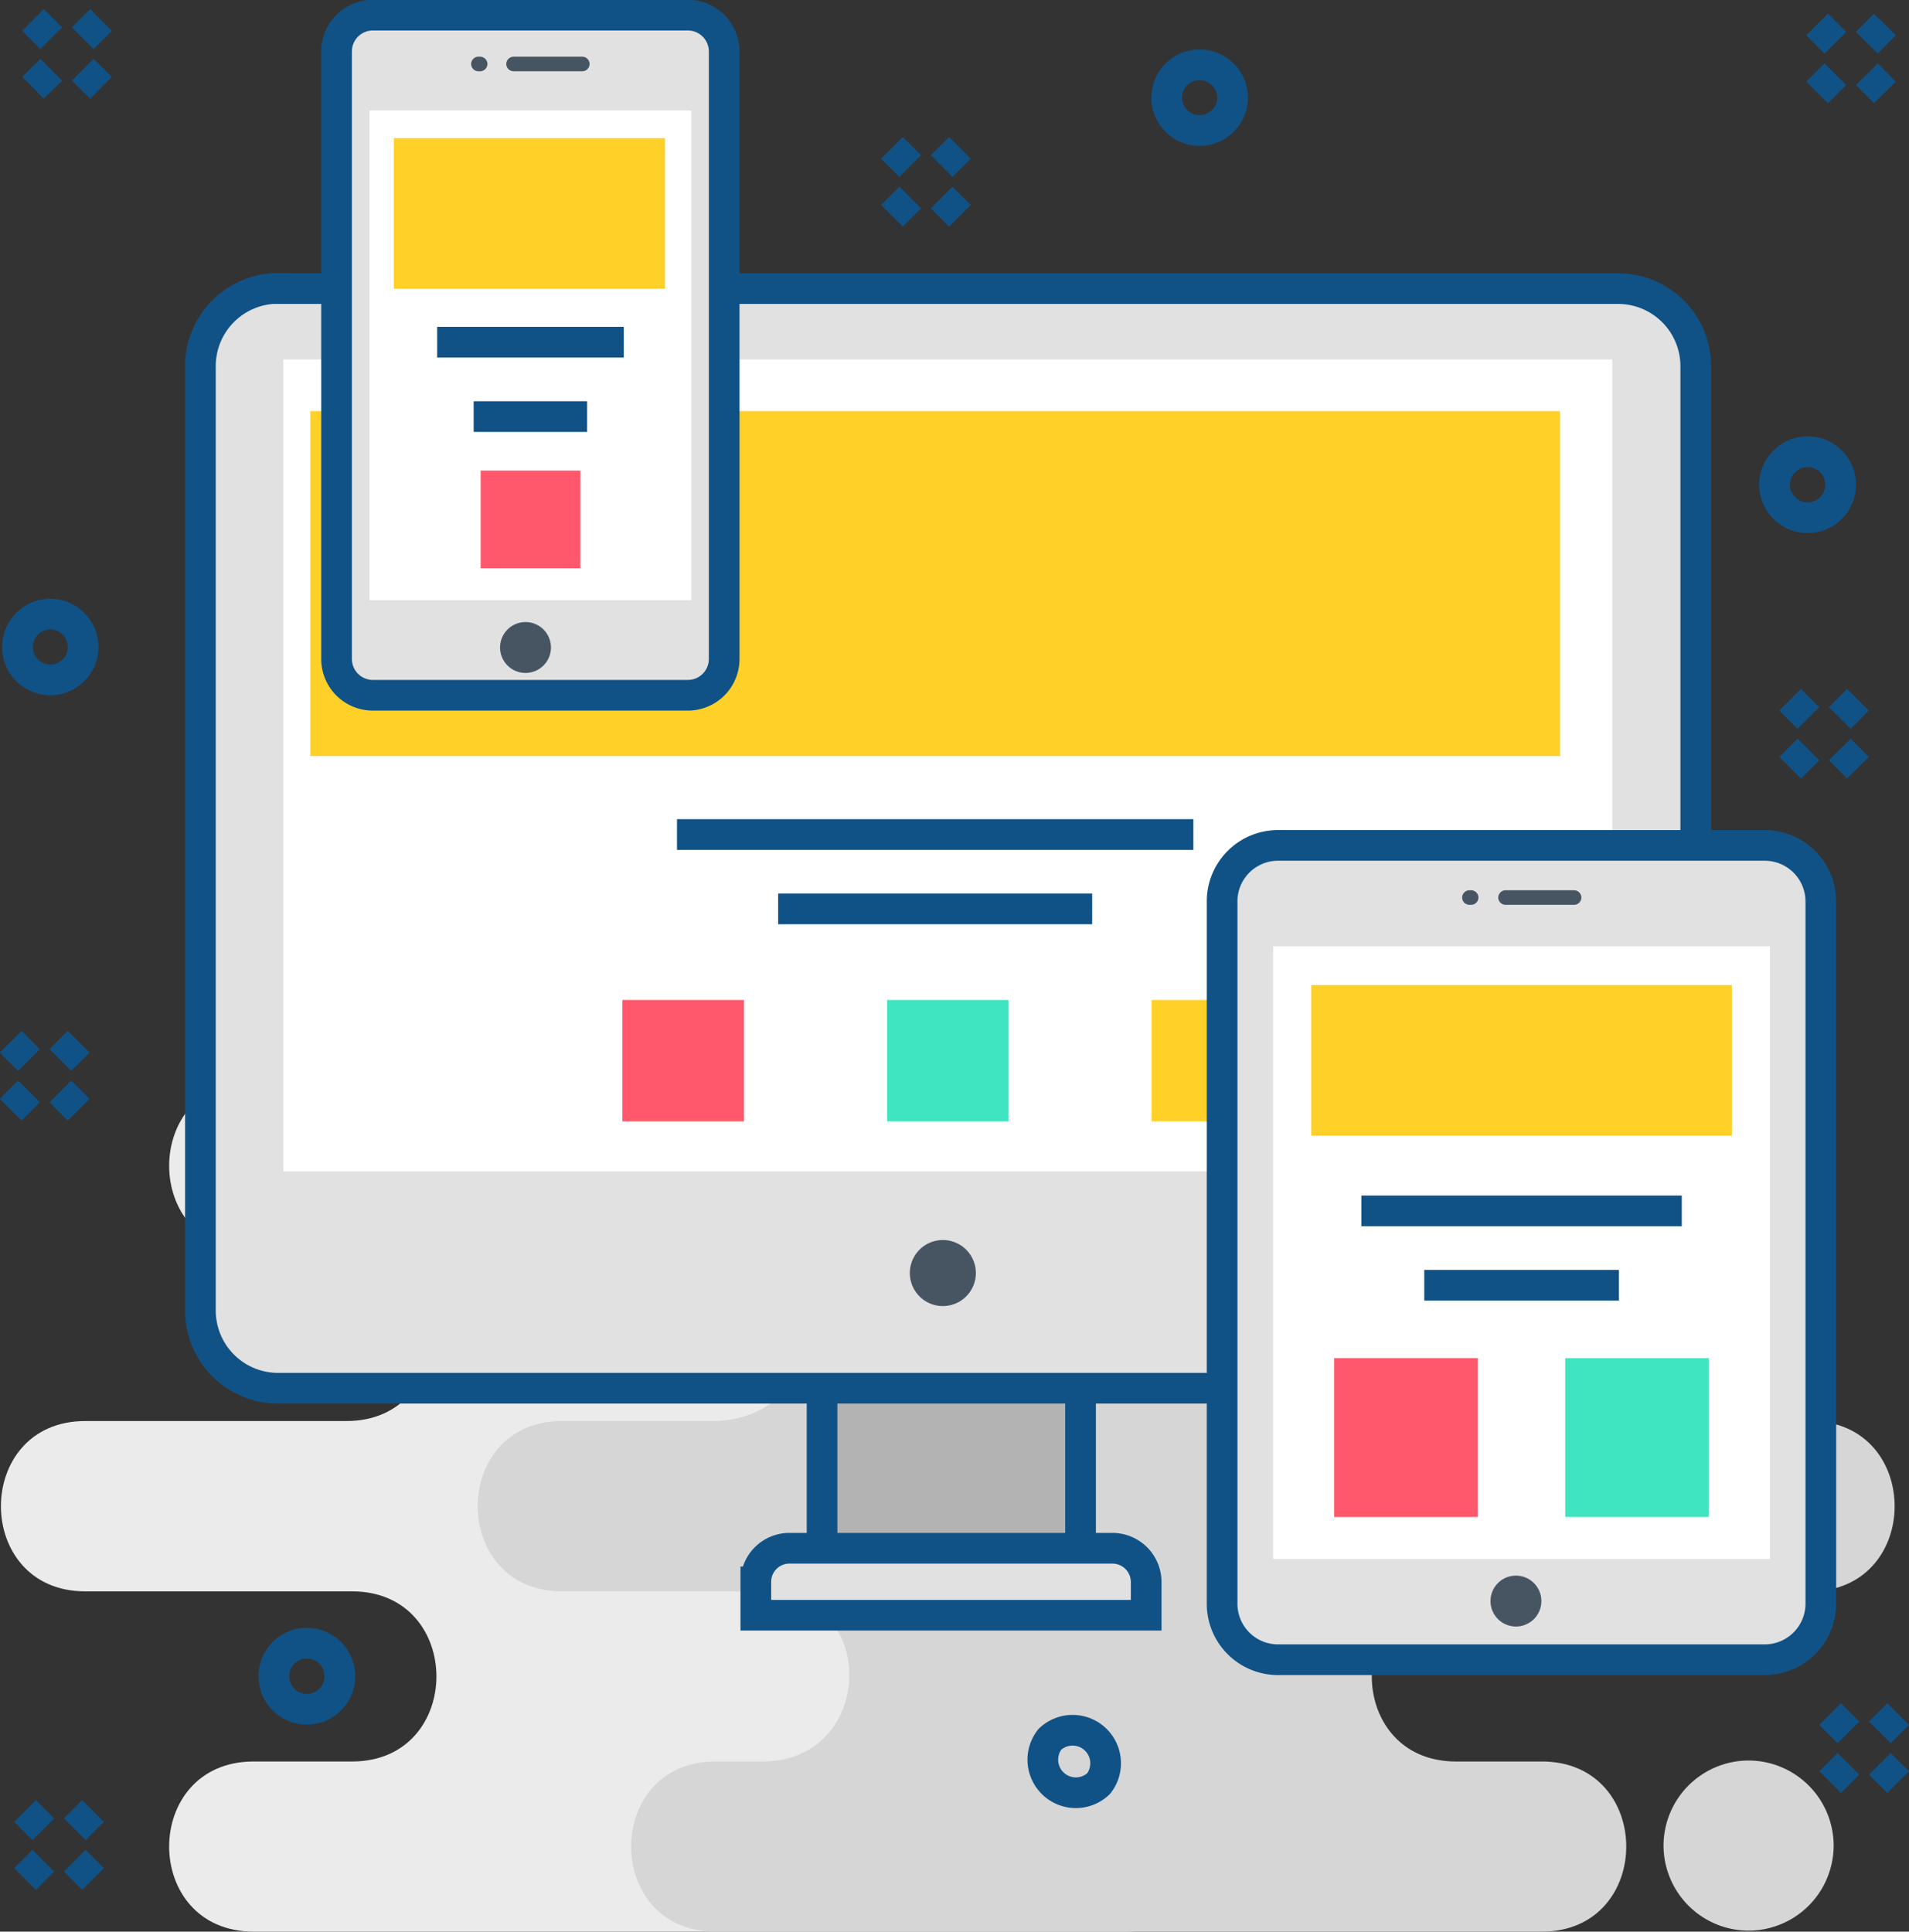 <svg id="Layer_1" data-name="Layer 1" xmlns="http://www.w3.org/2000/svg" viewBox="0 0 98.3 99.46"><rect x="0" y="0" width="98.3" height="99.46" fill="#333333" stroke="none"/><defs><style>.cls-1{fill:#ebebeb;}.cls-1,.cls-10,.cls-11,.cls-12,.cls-2,.cls-4,.cls-5,.cls-8,.cls-9{fill-rule:evenodd;}.cls-2{fill:#d6d6d6;}.cls-13,.cls-14,.cls-15,.cls-16,.cls-17,.cls-18,.cls-19,.cls-20,.cls-21,.cls-3,.cls-6,.cls-7{fill:none;stroke:#105286;stroke-miterlimit:2.61;}.cls-3{stroke-width:1.58px;}.cls-4{fill:#b3b3b3;}.cls-5{fill:#e1e1e1;}.cls-6{stroke-width:1.58px;}.cls-7{stroke-width:1.58px;}.cls-8{fill:#475563;}.cls-9{fill:#fff;}.cls-10{fill:#ff576b;}.cls-11{fill:#3fe4c0;}.cls-12{fill:#ffd027;}.cls-13{stroke-width:1.58px;}.cls-14{stroke-width:1.58px;}.cls-15{stroke-width:1.58px;}.cls-16{stroke-width:1.58px;}.cls-17{stroke-width:1.58px;}.cls-18{stroke-width:1.58px;}.cls-19{stroke-width:1.58px;}.cls-20{stroke-width:1.58px;}.cls-21{stroke-width:1.58px;}</style></defs><path class="cls-1" d="M433,525.67h5.07c5.79,0,5.79-8.76,0-8.76H424.33c-5.79,0-5.79-8.77,0-8.77h13.45c5.79,0,5.79-8.76,0-8.76H433c-5.8,0-5.8-8.76,0-8.76h45.66c5.79,0,5.79,8.76,0,8.76h-2.42c-5.79,0-5.79,8.76,0,8.76h6.59c5.79,0,5.79,8.77,0,8.77h-6.87c-5.79,0-5.79,8.76,0,8.76H478c5.8,0,5.8,8.76,0,8.76H433c-5.8,0-5.8-8.76,0-8.76Z" transform="translate(-419.94 -434.97)"/><path class="cls-2" d="M459.21,490.62h45.12c5.79,0,5.79,8.76,0,8.76h-4.5c-6.13,0-6.67,8.76.67,8.76h12.65c5.8,0,5.8,8.77,0,8.77H494.92c-5.79,0-5.79,8.76,0,8.76h4.41c5.8,0,5.8,8.76,0,8.76H456.79c-5.8,0-5.8-8.76,0-8.76h2.42c5.83,0,6.07-8.76,0-8.76H448.89c-5.8,0-5.8-8.77,0-8.77h7.48c6.41.2,7.17-8.76,0-8.76H451.8c-5.8,0-5.8-8.76,0-8.76Zm50.77,35h0a4.39,4.39,0,0,0-4.38,4.38h0a4.39,4.39,0,0,0,4.38,4.38h0a4.39,4.39,0,0,0,4.38-4.38h0a4.39,4.39,0,0,0-4.38-4.38Z" transform="translate(-419.94 -434.97)"/><path class="cls-3" d="M421.23,528.22l.94.94m2.56-.94-.94.94m-1.62,1.62-.94.94m2.56-.94.94.94" transform="translate(-419.94 -434.97)"/><polygon class="cls-4" points="42.33 71.46 55.65 71.46 55.65 79.72 42.33 79.72 42.33 71.46 42.33 71.46"/><path class="cls-5" d="M460.6,514.69h16.65a1.74,1.74,0,0,1,1.73,1.73v1.72h-20.1v-1.72a1.73,1.73,0,0,1,1.72-1.73Z" transform="translate(-419.94 -434.97)"/><path class="cls-6" d="M462.27,514.69v-8.26m13.31,0v8.26m-15,0h16.65a1.74,1.74,0,0,1,1.73,1.73v1.72h-20.1v-1.72a1.73,1.73,0,0,1,1.72-1.73Z" transform="translate(-419.94 -434.97)"/><path class="cls-5" d="M434.26,449.83h69a4,4,0,0,1,4,4v48.62a4,4,0,0,1-4,4h-69a4,4,0,0,1-4-4V453.82a4,4,0,0,1,4-4Z" transform="translate(-419.94 -434.97)"/><path class="cls-7" d="M434.26,449.83h69a4,4,0,0,1,4,4v48.62a4,4,0,0,1-4,4h-69a4,4,0,0,1-4-4V453.82a4,4,0,0,1,4-4Z" transform="translate(-419.94 -434.97)"/><path class="cls-8" d="M468.5,498.82a1.7,1.7,0,1,1-1.71,1.7,1.7,1.7,0,0,1,1.71-1.7Z" transform="translate(-419.94 -434.97)"/><polygon class="cls-9" points="14.59 18.51 83.02 18.51 83.02 60.31 14.59 60.31 14.59 18.51 14.59 18.51"/><polygon class="cls-10" points="32.05 51.49 38.31 51.49 38.31 57.74 32.05 57.74 32.05 51.49 32.05 51.49"/><polygon class="cls-11" points="45.68 51.49 51.93 51.49 51.93 57.74 45.68 57.74 45.68 51.49 45.68 51.49"/><polygon class="cls-12" points="59.3 51.49 65.56 51.49 65.56 57.74 59.3 57.74 59.3 51.49 59.3 51.49"/><polygon class="cls-12" points="15.98 21.17 80.33 21.17 80.33 38.93 15.98 38.93 15.98 21.17 15.98 21.17"/><path class="cls-5" d="M439.13,435.75h16.24a1.87,1.87,0,0,1,1.86,1.87v31.29a1.87,1.87,0,0,1-1.86,1.86H439.13a1.87,1.87,0,0,1-1.86-1.86V437.62a1.87,1.87,0,0,1,1.86-1.87Z" transform="translate(-419.94 -434.97)"/><polygon class="cls-9" points="19.03 5.69 35.6 5.69 35.6 30.9 19.03 30.9 19.03 5.69 19.03 5.69"/><path class="cls-13" d="M439.13,435.75h16.24a1.87,1.87,0,0,1,1.86,1.87v31.29a1.87,1.87,0,0,1-1.86,1.86H439.13a1.87,1.87,0,0,1-1.86-1.86V437.62a1.87,1.87,0,0,1,1.86-1.87Z" transform="translate(-419.94 -434.97)"/><path class="cls-8" d="M447,467a1.31,1.31,0,1,1-1.31,1.31A1.31,1.31,0,0,1,447,467Z" transform="translate(-419.94 -434.97)"/><path class="cls-8" d="M446.39,437.89h3.53a.38.38,0,0,1,.38.38h0a.38.38,0,0,1-.38.37h-3.53a.38.38,0,0,1-.38-.37h0a.38.38,0,0,1,.38-.38Zm-1.82,0h.09a.38.38,0,0,1,.38.38h0a.38.38,0,0,1-.38.37h-.09a.38.38,0,0,1-.37-.37h0a.38.38,0,0,1,.37-.38Z" transform="translate(-419.94 -434.97)"/><path class="cls-5" d="M485.74,478.5h25.08a2.89,2.89,0,0,1,2.88,2.87v36.19a2.89,2.89,0,0,1-2.88,2.87H485.74a2.88,2.88,0,0,1-2.87-2.87V481.37a2.88,2.88,0,0,1,2.87-2.87Z" transform="translate(-419.94 -434.97)"/><polygon class="cls-9" points="65.56 48.73 91.14 48.73 91.14 80.27 65.56 80.27 65.56 48.73 65.56 48.73"/><path class="cls-14" d="M485.74,478.5h25.08a2.89,2.89,0,0,1,2.88,2.87v36.19a2.89,2.89,0,0,1-2.88,2.87H485.74a2.88,2.88,0,0,1-2.87-2.87V481.37a2.88,2.88,0,0,1,2.87-2.87Z" transform="translate(-419.94 -434.97)"/><path class="cls-8" d="M498,516.1a1.31,1.31,0,1,1-1.31,1.31A1.31,1.31,0,0,1,498,516.1Z" transform="translate(-419.94 -434.97)"/><path class="cls-8" d="M497.42,480.81H501a.38.38,0,0,1,.37.38h0a.38.38,0,0,1-.37.37h-3.54a.38.38,0,0,1-.37-.37h0a.38.38,0,0,1,.37-.38Zm-1.81,0h.09a.38.38,0,0,1,.37.38h0a.38.38,0,0,1-.37.37h-.09a.38.38,0,0,1-.38-.37h0a.38.38,0,0,1,.38-.38Z" transform="translate(-419.94 -434.97)"/><polygon class="cls-12" points="20.28 7.11 34.24 7.11 34.24 14.87 20.28 14.87 20.28 7.11 20.28 7.11"/><polygon class="cls-10" points="24.75 24.23 29.88 24.23 29.88 29.26 24.75 29.26 24.75 24.23 24.75 24.23"/><polygon class="cls-10" points="68.7 69.93 76.1 69.93 76.1 78.11 68.7 78.11 68.7 69.93 68.7 69.93"/><polygon class="cls-11" points="80.6 69.93 87.99 69.93 87.99 78.11 80.6 78.11 80.6 69.93 80.6 69.93"/><polygon class="cls-12" points="67.52 50.72 89.18 50.72 89.18 58.48 67.52 58.48 67.52 50.72 67.52 50.72"/><line class="cls-15" x1="34.86" y1="42.97" x2="61.45" y2="42.97"/><line class="cls-16" x1="40.07" y1="46.8" x2="56.24" y2="46.8"/><line class="cls-17" x1="22.51" y1="17.62" x2="32.12" y2="17.62"/><line class="cls-18" x1="24.39" y1="21.45" x2="30.23" y2="21.45"/><line class="cls-19" x1="70.1" y1="62.35" x2="86.6" y2="62.35"/><line class="cls-20" x1="73.34" y1="66.18" x2="83.36" y2="66.18"/><path class="cls-3" d="M513.51,436.23l.94.94m2.55-.94-.93.94m-1.62,1.62-.94.94m2.56-.94.93.94M421.64,436l.94.94m2.56-.94-.94.94m-1.62,1.62-.94.93m2.56-.93.94.93" transform="translate(-419.94 -434.97)"/><path class="cls-21" d="M480.46,438.86a1.69,1.69,0,0,1,2.39-.11,1.67,1.67,0,0,1,.11,2.39,1.69,1.69,0,1,1-2.5-2.28Zm31.3,19.93a1.7,1.7,0,1,1,.11,2.39,1.69,1.69,0,0,1-.11-2.39Zm-77.28,61.35a1.7,1.7,0,1,1,.11,2.39,1.7,1.7,0,0,1-.11-2.39Z" transform="translate(-419.94 -434.97)"/><path class="cls-3" d="M512.12,471l.94.94m2.55-.94-.93.94m-1.62,1.62-.94.94m2.56-.94.93.94m-95.12,14.11.94.94m2.56-.94-.94.94m-1.62,1.62-.94.94m2.56-.94.94.94m90.19,31.12.94.94m2.56-.94-.94.94m-1.62,1.62-.94.94m2.56-.94.94.94m-51.81-84.15.94.94m2.56-.94-.94.94m-1.62,1.62-.94.94m2.56-.94.94.94" transform="translate(-419.94 -434.97)"/><path class="cls-21" d="M421.28,467.15a1.67,1.67,0,0,1,2.39-.11,1.69,1.69,0,1,1-2.39.11ZM474,524.53a1.7,1.7,0,0,1,2.51,2.28,1.7,1.7,0,0,1-2.51-2.28Z" transform="translate(-419.94 -434.97)"/></svg>